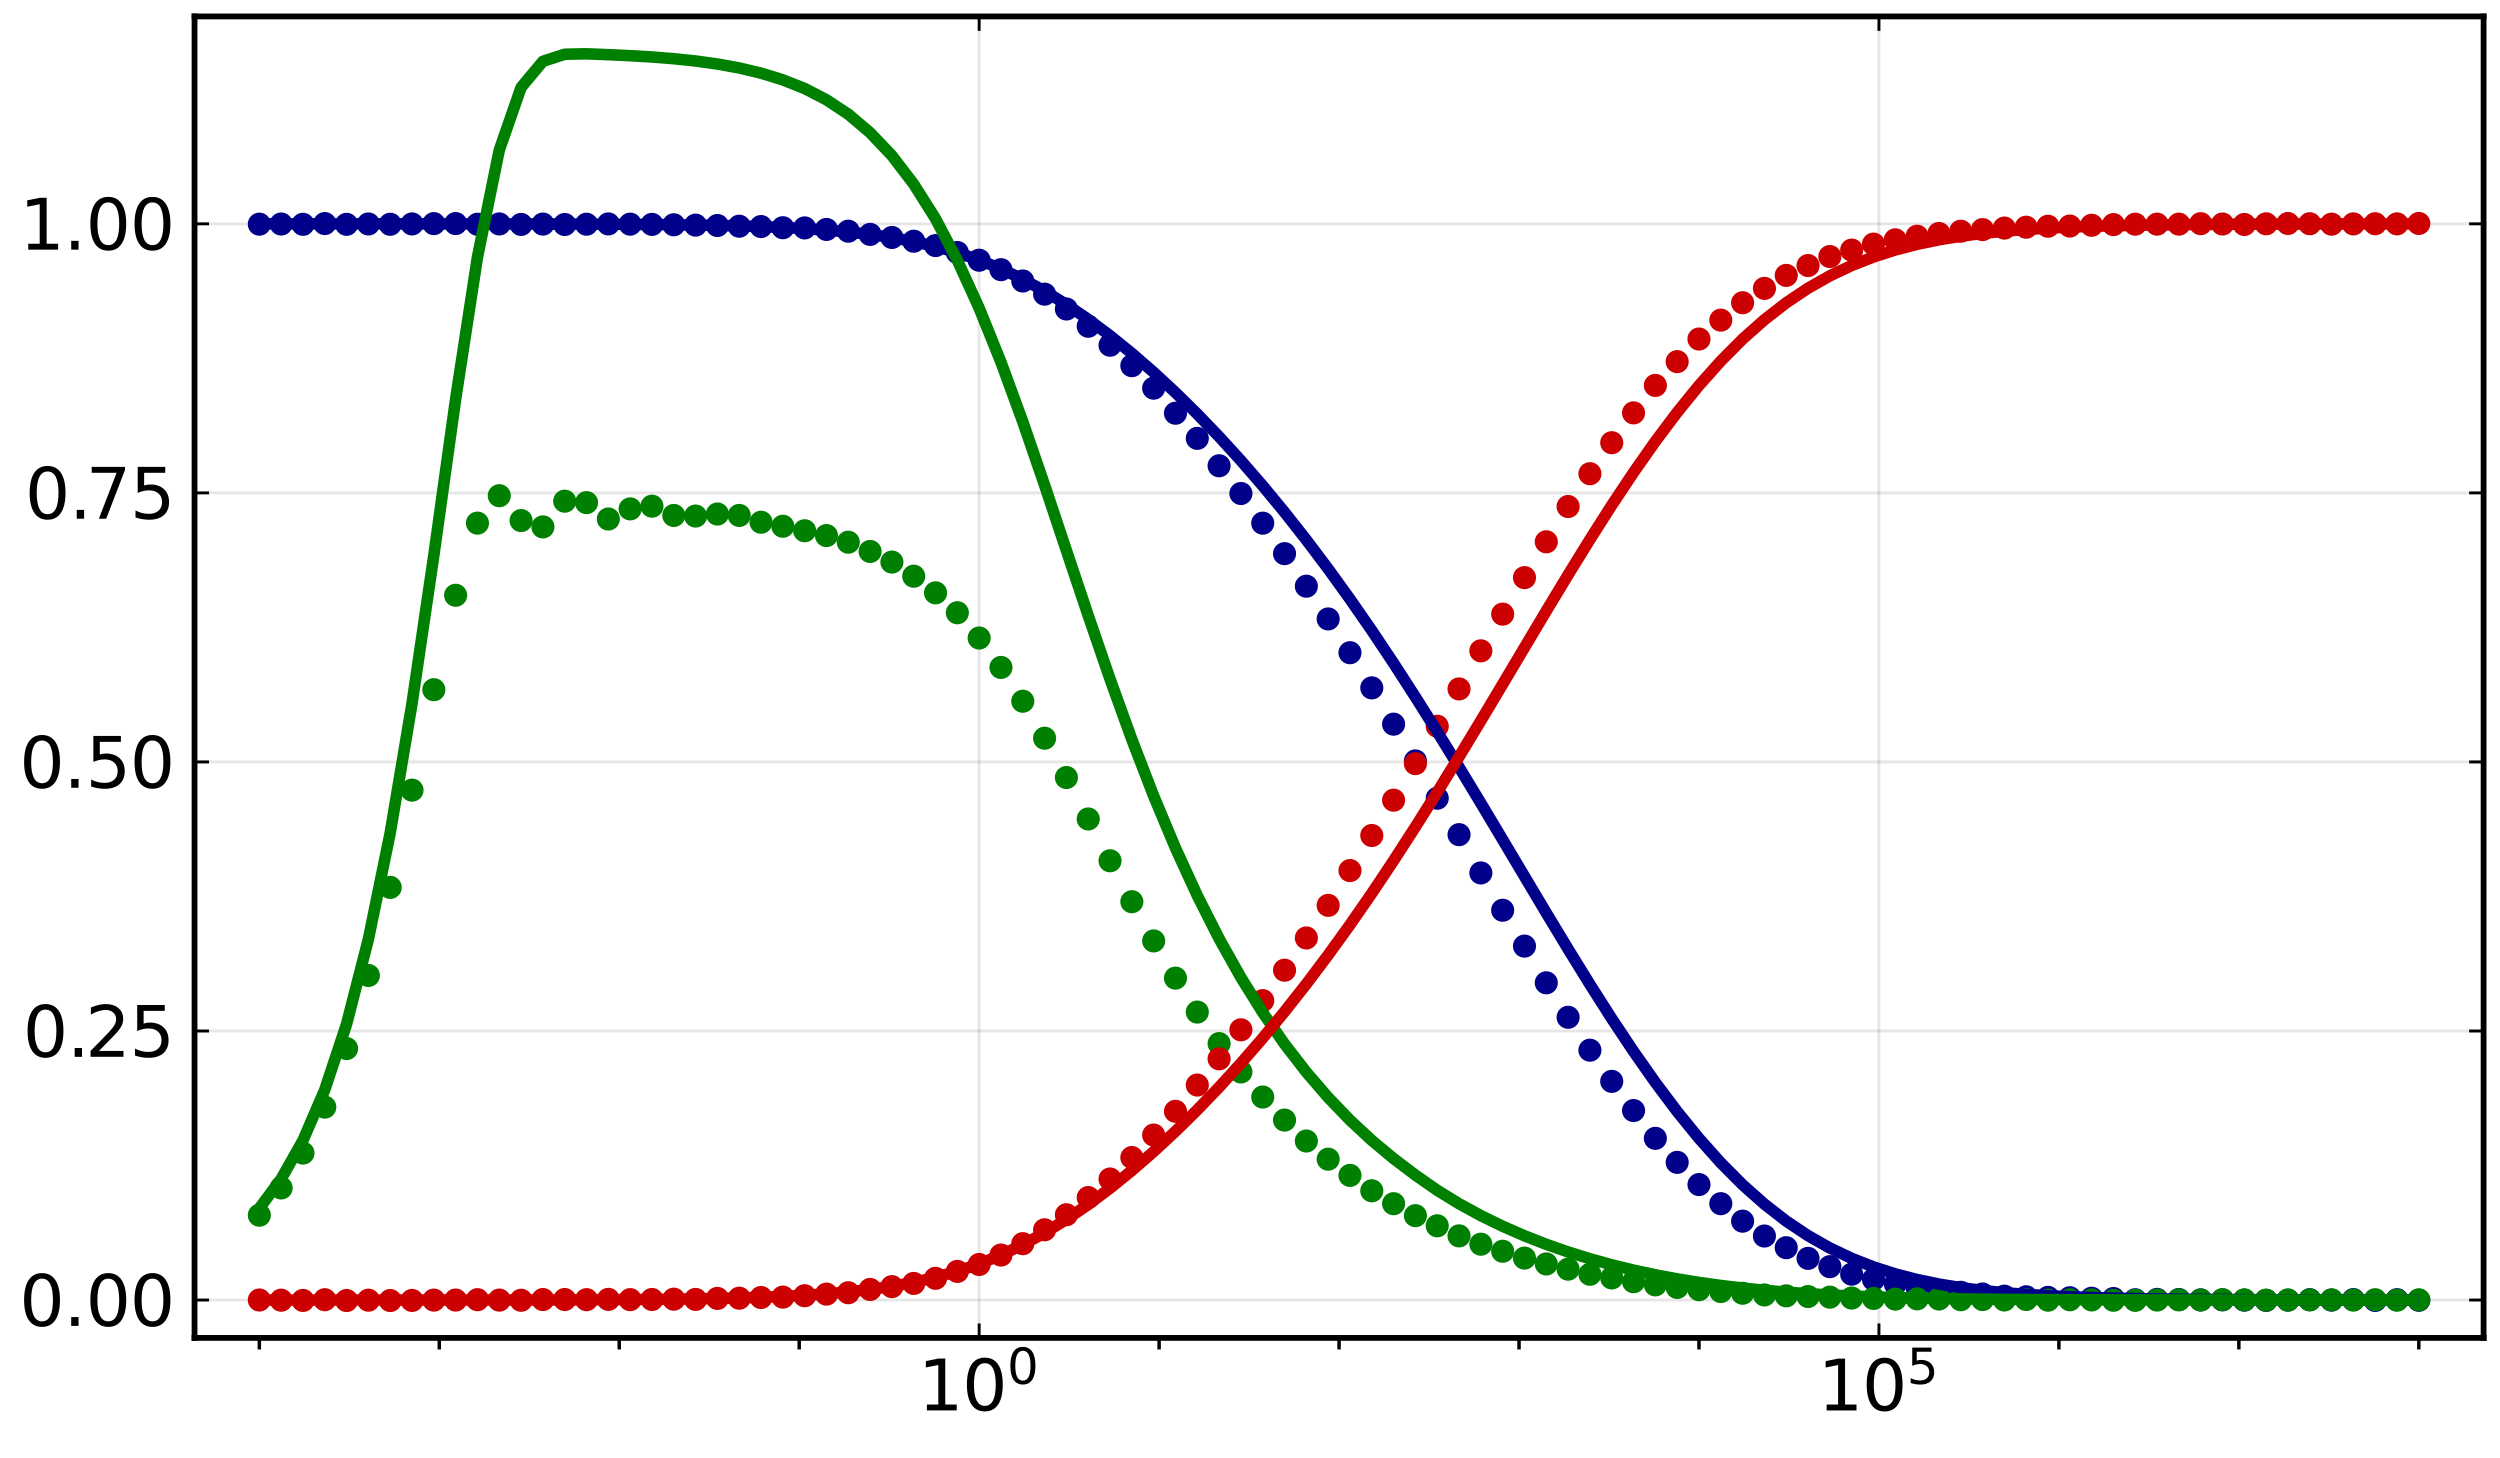 <?xml version="1.0" encoding="utf-8" standalone="no"?>
<!DOCTYPE svg PUBLIC "-//W3C//DTD SVG 1.1//EN"
  "http://www.w3.org/Graphics/SVG/1.1/DTD/svg11.dtd">
<svg xmlns:xlink="http://www.w3.org/1999/xlink" width="432pt" height="252pt" viewBox="0 0 432 252" xmlns="http://www.w3.org/2000/svg" version="1.1">
 <defs>
  <style type="text/css">*{stroke-linejoin: round; stroke-linecap: butt}</style>
 </defs>
 <g id="figure_1">
  <g id="patch_1">
   <path d="M 0 252 
L 432 252 
L 432 0 
L 0 0 
z
" style="fill: #ffffff"/>
  </g>
  <g id="axes_1">
   <g id="patch_2">
    <path d="M 33.617 231.193 
L 429.165 231.193 
L 429.165 2.835 
L 33.617 2.835 
z
" style="fill: #ffffff"/>
   </g>
   <g id="matplotlib.axis_1">
    <g id="xtick_1">
     <g id="line2d_1">
      <path d="M 169.198 231.193 
L 169.198 2.835 
" clip-path="url(#ped6380bb56)" style="fill: none; stroke: #000000; stroke-opacity: 0.1; stroke-width: 0.5; stroke-linecap: square"/>
     </g>
     <g id="line2d_2">
      <defs>
       <path id="mfbc2b025ae" d="M 0 0 
L 0 -2.5 
" style="stroke: #000000; stroke-width: 0.5"/>
      </defs>
      <g>
       <use xlink:href="#mfbc2b025ae" x="169.198" y="231.193" style="stroke: #000000; stroke-width: 0.5"/>
      </g>
     </g>
     <g id="line2d_3">
      <defs>
       <path id="mac64915d36" d="M 0 0 
L 0 2.5 
" style="stroke: #000000; stroke-width: 0.5"/>
      </defs>
      <g>
       <use xlink:href="#mac64915d36" x="169.198" y="2.835" style="stroke: #000000; stroke-width: 0.5"/>
      </g>
     </g>
     <g id="text_1">
      <!-- $10^{0}$ -->
      <g transform="translate(158.638 243.811)scale(0.12 -0.12)">
       <defs>
        <path id="DejaVuSans-31" d="M 794 531 
L 1825 531 
L 1825 4091 
L 703 3866 
L 703 4441 
L 1819 4666 
L 2450 4666 
L 2450 531 
L 3481 531 
L 3481 0 
L 794 0 
L 794 531 
z
" transform="scale(0.016)"/>
        <path id="DejaVuSans-30" d="M 2034 4250 
Q 1547 4250 1301 3770 
Q 1056 3291 1056 2328 
Q 1056 1369 1301 889 
Q 1547 409 2034 409 
Q 2525 409 2770 889 
Q 3016 1369 3016 2328 
Q 3016 3291 2770 3770 
Q 2525 4250 2034 4250 
z
M 2034 4750 
Q 2819 4750 3233 4129 
Q 3647 3509 3647 2328 
Q 3647 1150 3233 529 
Q 2819 -91 2034 -91 
Q 1250 -91 836 529 
Q 422 1150 422 2328 
Q 422 3509 836 4129 
Q 1250 4750 2034 4750 
z
" transform="scale(0.016)"/>
       </defs>
       <use xlink:href="#DejaVuSans-31" transform="translate(0 0.766)"/>
       <use xlink:href="#DejaVuSans-30" transform="translate(63.623 0.766)"/>
       <use xlink:href="#DejaVuSans-30" transform="translate(128.203 39.047)scale(0.7)"/>
      </g>
     </g>
    </g>
    <g id="xtick_2">
     <g id="line2d_4">
      <path d="M 324.681 231.193 
L 324.681 2.835 
" clip-path="url(#ped6380bb56)" style="fill: none; stroke: #000000; stroke-opacity: 0.1; stroke-width: 0.5; stroke-linecap: square"/>
     </g>
     <g id="line2d_5">
      <g>
       <use xlink:href="#mfbc2b025ae" x="324.681" y="231.193" style="stroke: #000000; stroke-width: 0.5"/>
      </g>
     </g>
     <g id="line2d_6">
      <g>
       <use xlink:href="#mac64915d36" x="324.681" y="2.835" style="stroke: #000000; stroke-width: 0.5"/>
      </g>
     </g>
     <g id="text_2">
      <!-- $10^{5}$ -->
      <g transform="translate(314.121 243.811)scale(0.12 -0.12)">
       <defs>
        <path id="DejaVuSans-35" d="M 691 4666 
L 3169 4666 
L 3169 4134 
L 1269 4134 
L 1269 2991 
Q 1406 3038 1543 3061 
Q 1681 3084 1819 3084 
Q 2600 3084 3056 2656 
Q 3513 2228 3513 1497 
Q 3513 744 3044 326 
Q 2575 -91 1722 -91 
Q 1428 -91 1123 -41 
Q 819 9 494 109 
L 494 744 
Q 775 591 1075 516 
Q 1375 441 1709 441 
Q 2250 441 2565 725 
Q 2881 1009 2881 1497 
Q 2881 1984 2565 2268 
Q 2250 2553 1709 2553 
Q 1456 2553 1204 2497 
Q 953 2441 691 2322 
L 691 4666 
z
" transform="scale(0.016)"/>
       </defs>
       <use xlink:href="#DejaVuSans-31" transform="translate(0 0.684)"/>
       <use xlink:href="#DejaVuSans-30" transform="translate(63.623 0.684)"/>
       <use xlink:href="#DejaVuSans-35" transform="translate(128.203 38.966)scale(0.7)"/>
      </g>
     </g>
    </g>
    <g id="xtick_3">
     <g id="line2d_7">
      <defs>
       <path id="m2d09432214" d="M 0 0 
L 0 2 
" style="stroke: #000000; stroke-width: 0.6"/>
      </defs>
      <g>
       <use xlink:href="#m2d09432214" x="44.812" y="231.193" style="stroke: #000000; stroke-width: 0.6"/>
      </g>
     </g>
    </g>
    <g id="xtick_4">
     <g id="line2d_8">
      <g>
       <use xlink:href="#m2d09432214" x="75.908" y="231.193" style="stroke: #000000; stroke-width: 0.6"/>
      </g>
     </g>
    </g>
    <g id="xtick_5">
     <g id="line2d_9">
      <g>
       <use xlink:href="#m2d09432214" x="107.005" y="231.193" style="stroke: #000000; stroke-width: 0.6"/>
      </g>
     </g>
    </g>
    <g id="xtick_6">
     <g id="line2d_10">
      <g>
       <use xlink:href="#m2d09432214" x="138.102" y="231.193" style="stroke: #000000; stroke-width: 0.6"/>
      </g>
     </g>
    </g>
    <g id="xtick_7">
     <g id="line2d_11">
      <g>
       <use xlink:href="#m2d09432214" x="200.295" y="231.193" style="stroke: #000000; stroke-width: 0.6"/>
      </g>
     </g>
    </g>
    <g id="xtick_8">
     <g id="line2d_12">
      <g>
       <use xlink:href="#m2d09432214" x="231.391" y="231.193" style="stroke: #000000; stroke-width: 0.6"/>
      </g>
     </g>
    </g>
    <g id="xtick_9">
     <g id="line2d_13">
      <g>
       <use xlink:href="#m2d09432214" x="262.488" y="231.193" style="stroke: #000000; stroke-width: 0.6"/>
      </g>
     </g>
    </g>
    <g id="xtick_10">
     <g id="line2d_14">
      <g>
       <use xlink:href="#m2d09432214" x="293.584" y="231.193" style="stroke: #000000; stroke-width: 0.6"/>
      </g>
     </g>
    </g>
    <g id="xtick_11">
     <g id="line2d_15">
      <g>
       <use xlink:href="#m2d09432214" x="355.777" y="231.193" style="stroke: #000000; stroke-width: 0.6"/>
      </g>
     </g>
    </g>
    <g id="xtick_12">
     <g id="line2d_16">
      <g>
       <use xlink:href="#m2d09432214" x="386.874" y="231.193" style="stroke: #000000; stroke-width: 0.6"/>
      </g>
     </g>
    </g>
    <g id="xtick_13">
     <g id="line2d_17">
      <g>
       <use xlink:href="#m2d09432214" x="417.971" y="231.193" style="stroke: #000000; stroke-width: 0.6"/>
      </g>
     </g>
    </g>
   </g>
   <g id="matplotlib.axis_2">
    <g id="ytick_1">
     <g id="line2d_18">
      <path d="M 33.617 224.648 
L 429.165 224.648 
" clip-path="url(#ped6380bb56)" style="fill: none; stroke: #000000; stroke-opacity: 0.1; stroke-width: 0.5; stroke-linecap: square"/>
     </g>
     <g id="line2d_19">
      <defs>
       <path id="mfb039d29bc" d="M 0 0 
L 2.5 0 
" style="stroke: #000000; stroke-width: 0.5"/>
      </defs>
      <g>
       <use xlink:href="#mfb039d29bc" x="33.617" y="224.648" style="stroke: #000000; stroke-width: 0.5"/>
      </g>
     </g>
     <g id="line2d_20">
      <defs>
       <path id="mf6cd986e01" d="M 0 0 
L -2.5 0 
" style="stroke: #000000; stroke-width: 0.5"/>
      </defs>
      <g>
       <use xlink:href="#mf6cd986e01" x="429.165" y="224.648" style="stroke: #000000; stroke-width: 0.5"/>
      </g>
     </g>
     <g id="text_3">
      <!-- $0.00$ -->
      <g transform="translate(3.357 229.207)scale(0.12 -0.12)">
       <defs>
        <path id="DejaVuSans-2e" d="M 684 794 
L 1344 794 
L 1344 0 
L 684 0 
L 684 794 
z
" transform="scale(0.016)"/>
       </defs>
       <use xlink:href="#DejaVuSans-30" transform="translate(0 0.781)"/>
       <use xlink:href="#DejaVuSans-2e" transform="translate(63.623 0.781)"/>
       <use xlink:href="#DejaVuSans-30" transform="translate(95.41 0.781)"/>
       <use xlink:href="#DejaVuSans-30" transform="translate(159.033 0.781)"/>
      </g>
     </g>
    </g>
    <g id="ytick_2">
     <g id="line2d_21">
      <path d="M 33.617 178.155 
L 429.165 178.155 
" clip-path="url(#ped6380bb56)" style="fill: none; stroke: #000000; stroke-opacity: 0.1; stroke-width: 0.5; stroke-linecap: square"/>
     </g>
     <g id="line2d_22">
      <g>
       <use xlink:href="#mfb039d29bc" x="33.617" y="178.155" style="stroke: #000000; stroke-width: 0.5"/>
      </g>
     </g>
     <g id="line2d_23">
      <g>
       <use xlink:href="#mf6cd986e01" x="429.165" y="178.155" style="stroke: #000000; stroke-width: 0.5"/>
      </g>
     </g>
     <g id="text_4">
      <!-- $0.25$ -->
      <g transform="translate(3.957 182.714)scale(0.12 -0.12)">
       <defs>
        <path id="DejaVuSans-32" d="M 1228 531 
L 3431 531 
L 3431 0 
L 469 0 
L 469 531 
Q 828 903 1448 1529 
Q 2069 2156 2228 2338 
Q 2531 2678 2651 2914 
Q 2772 3150 2772 3378 
Q 2772 3750 2511 3984 
Q 2250 4219 1831 4219 
Q 1534 4219 1204 4116 
Q 875 4013 500 3803 
L 500 4441 
Q 881 4594 1212 4672 
Q 1544 4750 1819 4750 
Q 2544 4750 2975 4387 
Q 3406 4025 3406 3419 
Q 3406 3131 3298 2873 
Q 3191 2616 2906 2266 
Q 2828 2175 2409 1742 
Q 1991 1309 1228 531 
z
" transform="scale(0.016)"/>
       </defs>
       <use xlink:href="#DejaVuSans-30" transform="translate(0 0.781)"/>
       <use xlink:href="#DejaVuSans-2e" transform="translate(63.623 0.781)"/>
       <use xlink:href="#DejaVuSans-32" transform="translate(89.91 0.781)"/>
       <use xlink:href="#DejaVuSans-35" transform="translate(153.533 0.781)"/>
      </g>
     </g>
    </g>
    <g id="ytick_3">
     <g id="line2d_24">
      <path d="M 33.617 131.662 
L 429.165 131.662 
" clip-path="url(#ped6380bb56)" style="fill: none; stroke: #000000; stroke-opacity: 0.1; stroke-width: 0.5; stroke-linecap: square"/>
     </g>
     <g id="line2d_25">
      <g>
       <use xlink:href="#mfb039d29bc" x="33.617" y="131.662" style="stroke: #000000; stroke-width: 0.5"/>
      </g>
     </g>
     <g id="line2d_26">
      <g>
       <use xlink:href="#mf6cd986e01" x="429.165" y="131.662" style="stroke: #000000; stroke-width: 0.5"/>
      </g>
     </g>
     <g id="text_5">
      <!-- $0.50$ -->
      <g transform="translate(3.357 136.221)scale(0.12 -0.12)">
       <use xlink:href="#DejaVuSans-30" transform="translate(0 0.781)"/>
       <use xlink:href="#DejaVuSans-2e" transform="translate(63.623 0.781)"/>
       <use xlink:href="#DejaVuSans-35" transform="translate(95.41 0.781)"/>
       <use xlink:href="#DejaVuSans-30" transform="translate(159.033 0.781)"/>
      </g>
     </g>
    </g>
    <g id="ytick_4">
     <g id="line2d_27">
      <path d="M 33.617 85.17 
L 429.165 85.17 
" clip-path="url(#ped6380bb56)" style="fill: none; stroke: #000000; stroke-opacity: 0.1; stroke-width: 0.5; stroke-linecap: square"/>
     </g>
     <g id="line2d_28">
      <g>
       <use xlink:href="#mfb039d29bc" x="33.617" y="85.17" style="stroke: #000000; stroke-width: 0.5"/>
      </g>
     </g>
     <g id="line2d_29">
      <g>
       <use xlink:href="#mf6cd986e01" x="429.165" y="85.17" style="stroke: #000000; stroke-width: 0.5"/>
      </g>
     </g>
     <g id="text_6">
      <!-- $0.75$ -->
      <g transform="translate(4.317 89.729)scale(0.12 -0.12)">
       <defs>
        <path id="DejaVuSans-37" d="M 525 4666 
L 3525 4666 
L 3525 4397 
L 1831 0 
L 1172 0 
L 2766 4134 
L 525 4134 
L 525 4666 
z
" transform="scale(0.016)"/>
       </defs>
       <use xlink:href="#DejaVuSans-30" transform="translate(0 0.781)"/>
       <use xlink:href="#DejaVuSans-2e" transform="translate(63.623 0.781)"/>
       <use xlink:href="#DejaVuSans-37" transform="translate(87.66 0.781)"/>
       <use xlink:href="#DejaVuSans-35" transform="translate(151.283 0.781)"/>
      </g>
     </g>
    </g>
    <g id="ytick_5">
     <g id="line2d_30">
      <path d="M 33.617 38.677 
L 429.165 38.677 
" clip-path="url(#ped6380bb56)" style="fill: none; stroke: #000000; stroke-opacity: 0.1; stroke-width: 0.5; stroke-linecap: square"/>
     </g>
     <g id="line2d_31">
      <g>
       <use xlink:href="#mfb039d29bc" x="33.617" y="38.677" style="stroke: #000000; stroke-width: 0.5"/>
      </g>
     </g>
     <g id="line2d_32">
      <g>
       <use xlink:href="#mf6cd986e01" x="429.165" y="38.677" style="stroke: #000000; stroke-width: 0.5"/>
      </g>
     </g>
     <g id="text_7">
      <!-- $1.00$ -->
      <g transform="translate(3.357 43.236)scale(0.12 -0.12)">
       <use xlink:href="#DejaVuSans-31" transform="translate(0 0.781)"/>
       <use xlink:href="#DejaVuSans-2e" transform="translate(63.623 0.781)"/>
       <use xlink:href="#DejaVuSans-30" transform="translate(95.41 0.781)"/>
       <use xlink:href="#DejaVuSans-30" transform="translate(159.033 0.781)"/>
      </g>
     </g>
    </g>
   </g>
   <g id="PathCollection_1">
    <defs>
     <path id="m9f00b26f17" d="M 0 2 
C 0.53 2 1.039 1.789 1.414 1.414 
C 1.789 1.039 2 0.53 2 0 
C 2 -0.53 1.789 -1.039 1.414 -1.414 
C 1.039 -1.789 0.53 -2 0 -2 
C -0.53 -2 -1.039 -1.789 -1.414 -1.414 
C -1.789 -1.039 -2 -0.53 -2 0 
C -2 0.53 -1.789 1.039 -1.414 1.414 
C -1.039 1.789 -0.53 2 0 2 
z
"/>
    </defs>
    <g clip-path="url(#ped6380bb56)">
     <use xlink:href="#m9f00b26f17" x="44.812" y="38.738" style="fill: #00008b"/>
     <use xlink:href="#m9f00b26f17" x="48.581" y="38.711" style="fill: #00008b"/>
     <use xlink:href="#m9f00b26f17" x="52.35" y="38.763" style="fill: #00008b"/>
     <use xlink:href="#m9f00b26f17" x="56.12" y="38.631" style="fill: #00008b"/>
     <use xlink:href="#m9f00b26f17" x="59.889" y="38.765" style="fill: #00008b"/>
     <use xlink:href="#m9f00b26f17" x="63.658" y="38.701" style="fill: #00008b"/>
     <use xlink:href="#m9f00b26f17" x="67.428" y="38.753" style="fill: #00008b"/>
     <use xlink:href="#m9f00b26f17" x="71.197" y="38.695" style="fill: #00008b"/>
     <use xlink:href="#m9f00b26f17" x="74.966" y="38.641" style="fill: #00008b"/>
     <use xlink:href="#m9f00b26f17" x="78.735" y="38.632" style="fill: #00008b"/>
     <use xlink:href="#m9f00b26f17" x="82.505" y="38.75" style="fill: #00008b"/>
     <use xlink:href="#m9f00b26f17" x="86.274" y="38.694" style="fill: #00008b"/>
     <use xlink:href="#m9f00b26f17" x="90.043" y="38.782" style="fill: #00008b"/>
     <use xlink:href="#m9f00b26f17" x="93.813" y="38.722" style="fill: #00008b"/>
     <use xlink:href="#m9f00b26f17" x="97.582" y="38.794" style="fill: #00008b"/>
     <use xlink:href="#m9f00b26f17" x="101.351" y="38.744" style="fill: #00008b"/>
     <use xlink:href="#m9f00b26f17" x="105.12" y="38.693" style="fill: #00008b"/>
     <use xlink:href="#m9f00b26f17" x="108.89" y="38.734" style="fill: #00008b"/>
     <use xlink:href="#m9f00b26f17" x="112.659" y="38.776" style="fill: #00008b"/>
     <use xlink:href="#m9f00b26f17" x="116.428" y="38.842" style="fill: #00008b"/>
     <use xlink:href="#m9f00b26f17" x="120.198" y="38.902" style="fill: #00008b"/>
     <use xlink:href="#m9f00b26f17" x="123.967" y="38.967" style="fill: #00008b"/>
     <use xlink:href="#m9f00b26f17" x="127.736" y="39.09" style="fill: #00008b"/>
     <use xlink:href="#m9f00b26f17" x="131.505" y="39.148" style="fill: #00008b"/>
     <use xlink:href="#m9f00b26f17" x="135.275" y="39.35" style="fill: #00008b"/>
     <use xlink:href="#m9f00b26f17" x="139.044" y="39.384" style="fill: #00008b"/>
     <use xlink:href="#m9f00b26f17" x="142.813" y="39.648" style="fill: #00008b"/>
     <use xlink:href="#m9f00b26f17" x="146.582" y="39.951" style="fill: #00008b"/>
     <use xlink:href="#m9f00b26f17" x="150.352" y="40.505" style="fill: #00008b"/>
     <use xlink:href="#m9f00b26f17" x="154.121" y="41.036" style="fill: #00008b"/>
     <use xlink:href="#m9f00b26f17" x="157.89" y="41.682" style="fill: #00008b"/>
     <use xlink:href="#m9f00b26f17" x="161.66" y="42.435" style="fill: #00008b"/>
     <use xlink:href="#m9f00b26f17" x="165.429" y="43.636" style="fill: #00008b"/>
     <use xlink:href="#m9f00b26f17" x="169.198" y="44.966" style="fill: #00008b"/>
     <use xlink:href="#m9f00b26f17" x="172.967" y="46.599" style="fill: #00008b"/>
     <use xlink:href="#m9f00b26f17" x="176.737" y="48.556" style="fill: #00008b"/>
     <use xlink:href="#m9f00b26f17" x="180.506" y="50.831" style="fill: #00008b"/>
     <use xlink:href="#m9f00b26f17" x="184.275" y="53.395" style="fill: #00008b"/>
     <use xlink:href="#m9f00b26f17" x="188.045" y="56.377" style="fill: #00008b"/>
     <use xlink:href="#m9f00b26f17" x="191.814" y="59.653" style="fill: #00008b"/>
     <use xlink:href="#m9f00b26f17" x="195.583" y="63.188" style="fill: #00008b"/>
     <use xlink:href="#m9f00b26f17" x="199.352" y="67.075" style="fill: #00008b"/>
     <use xlink:href="#m9f00b26f17" x="203.122" y="71.404" style="fill: #00008b"/>
     <use xlink:href="#m9f00b26f17" x="206.891" y="75.75" style="fill: #00008b"/>
     <use xlink:href="#m9f00b26f17" x="210.66" y="80.484" style="fill: #00008b"/>
     <use xlink:href="#m9f00b26f17" x="214.43" y="85.279" style="fill: #00008b"/>
     <use xlink:href="#m9f00b26f17" x="218.199" y="90.402" style="fill: #00008b"/>
     <use xlink:href="#m9f00b26f17" x="221.968" y="95.67" style="fill: #00008b"/>
     <use xlink:href="#m9f00b26f17" x="225.737" y="101.295" style="fill: #00008b"/>
     <use xlink:href="#m9f00b26f17" x="229.507" y="106.953" style="fill: #00008b"/>
     <use xlink:href="#m9f00b26f17" x="233.276" y="112.788" style="fill: #00008b"/>
     <use xlink:href="#m9f00b26f17" x="237.045" y="118.863" style="fill: #00008b"/>
     <use xlink:href="#m9f00b26f17" x="240.814" y="125.136" style="fill: #00008b"/>
     <use xlink:href="#m9f00b26f17" x="244.584" y="131.488" style="fill: #00008b"/>
     <use xlink:href="#m9f00b26f17" x="248.353" y="137.932" style="fill: #00008b"/>
     <use xlink:href="#m9f00b26f17" x="252.122" y="144.226" style="fill: #00008b"/>
     <use xlink:href="#m9f00b26f17" x="255.892" y="150.844" style="fill: #00008b"/>
     <use xlink:href="#m9f00b26f17" x="259.661" y="157.29" style="fill: #00008b"/>
     <use xlink:href="#m9f00b26f17" x="263.43" y="163.486" style="fill: #00008b"/>
     <use xlink:href="#m9f00b26f17" x="267.199" y="169.831" style="fill: #00008b"/>
     <use xlink:href="#m9f00b26f17" x="270.969" y="175.787" style="fill: #00008b"/>
     <use xlink:href="#m9f00b26f17" x="274.738" y="181.472" style="fill: #00008b"/>
     <use xlink:href="#m9f00b26f17" x="278.507" y="186.86" style="fill: #00008b"/>
     <use xlink:href="#m9f00b26f17" x="282.277" y="191.903" style="fill: #00008b"/>
     <use xlink:href="#m9f00b26f17" x="286.046" y="196.705" style="fill: #00008b"/>
     <use xlink:href="#m9f00b26f17" x="289.815" y="200.854" style="fill: #00008b"/>
     <use xlink:href="#m9f00b26f17" x="293.584" y="204.692" style="fill: #00008b"/>
     <use xlink:href="#m9f00b26f17" x="297.354" y="207.995" style="fill: #00008b"/>
     <use xlink:href="#m9f00b26f17" x="301.123" y="211.017" style="fill: #00008b"/>
     <use xlink:href="#m9f00b26f17" x="304.892" y="213.587" style="fill: #00008b"/>
     <use xlink:href="#m9f00b26f17" x="308.661" y="215.6" style="fill: #00008b"/>
     <use xlink:href="#m9f00b26f17" x="312.431" y="217.447" style="fill: #00008b"/>
     <use xlink:href="#m9f00b26f17" x="316.2" y="218.878" style="fill: #00008b"/>
     <use xlink:href="#m9f00b26f17" x="319.969" y="220.179" style="fill: #00008b"/>
     <use xlink:href="#m9f00b26f17" x="323.739" y="221.088" style="fill: #00008b"/>
     <use xlink:href="#m9f00b26f17" x="327.508" y="221.858" style="fill: #00008b"/>
     <use xlink:href="#m9f00b26f17" x="331.277" y="222.45" style="fill: #00008b"/>
     <use xlink:href="#m9f00b26f17" x="335.046" y="223.05" style="fill: #00008b"/>
     <use xlink:href="#m9f00b26f17" x="338.816" y="223.31" style="fill: #00008b"/>
     <use xlink:href="#m9f00b26f17" x="342.585" y="223.606" style="fill: #00008b"/>
     <use xlink:href="#m9f00b26f17" x="346.354" y="223.978" style="fill: #00008b"/>
     <use xlink:href="#m9f00b26f17" x="350.124" y="224.087" style="fill: #00008b"/>
     <use xlink:href="#m9f00b26f17" x="353.893" y="224.189" style="fill: #00008b"/>
     <use xlink:href="#m9f00b26f17" x="357.662" y="224.248" style="fill: #00008b"/>
     <use xlink:href="#m9f00b26f17" x="361.431" y="224.334" style="fill: #00008b"/>
     <use xlink:href="#m9f00b26f17" x="365.201" y="224.386" style="fill: #00008b"/>
     <use xlink:href="#m9f00b26f17" x="368.97" y="224.595" style="fill: #00008b"/>
     <use xlink:href="#m9f00b26f17" x="372.739" y="224.533" style="fill: #00008b"/>
     <use xlink:href="#m9f00b26f17" x="376.509" y="224.554" style="fill: #00008b"/>
     <use xlink:href="#m9f00b26f17" x="380.278" y="224.623" style="fill: #00008b"/>
     <use xlink:href="#m9f00b26f17" x="384.047" y="224.611" style="fill: #00008b"/>
     <use xlink:href="#m9f00b26f17" x="387.816" y="224.667" style="fill: #00008b"/>
     <use xlink:href="#m9f00b26f17" x="391.586" y="224.707" style="fill: #00008b"/>
     <use xlink:href="#m9f00b26f17" x="395.355" y="224.662" style="fill: #00008b"/>
     <use xlink:href="#m9f00b26f17" x="399.124" y="224.586" style="fill: #00008b"/>
     <use xlink:href="#m9f00b26f17" x="402.893" y="224.658" style="fill: #00008b"/>
     <use xlink:href="#m9f00b26f17" x="406.663" y="224.568" style="fill: #00008b"/>
     <use xlink:href="#m9f00b26f17" x="410.432" y="224.718" style="fill: #00008b"/>
     <use xlink:href="#m9f00b26f17" x="414.201" y="224.58" style="fill: #00008b"/>
     <use xlink:href="#m9f00b26f17" x="417.971" y="224.687" style="fill: #00008b"/>
    </g>
   </g>
   <g id="PathCollection_2">
    <defs>
     <path id="ma08e3d8f48" d="M 0 2 
C 0.53 2 1.039 1.789 1.414 1.414 
C 1.789 1.039 2 0.53 2 0 
C 2 -0.53 1.789 -1.039 1.414 -1.414 
C 1.039 -1.789 0.53 -2 0 -2 
C -0.53 -2 -1.039 -1.789 -1.414 -1.414 
C -1.789 -1.039 -2 -0.53 -2 0 
C -2 0.53 -1.789 1.039 -1.414 1.414 
C -1.039 1.789 -0.53 2 0 2 
z
"/>
    </defs>
    <g clip-path="url(#ped6380bb56)">
     <use xlink:href="#ma08e3d8f48" x="44.812" y="209.988" style="fill: #008000"/>
     <use xlink:href="#ma08e3d8f48" x="48.581" y="205.278" style="fill: #008000"/>
     <use xlink:href="#ma08e3d8f48" x="52.35" y="199.249" style="fill: #008000"/>
     <use xlink:href="#ma08e3d8f48" x="56.12" y="191.308" style="fill: #008000"/>
     <use xlink:href="#ma08e3d8f48" x="59.889" y="181.192" style="fill: #008000"/>
     <use xlink:href="#ma08e3d8f48" x="63.658" y="168.562" style="fill: #008000"/>
     <use xlink:href="#ma08e3d8f48" x="67.428" y="153.342" style="fill: #008000"/>
     <use xlink:href="#ma08e3d8f48" x="71.197" y="136.536" style="fill: #008000"/>
     <use xlink:href="#ma08e3d8f48" x="74.966" y="119.18" style="fill: #008000"/>
     <use xlink:href="#ma08e3d8f48" x="78.735" y="102.863" style="fill: #008000"/>
     <use xlink:href="#ma08e3d8f48" x="82.505" y="90.395" style="fill: #008000"/>
     <use xlink:href="#ma08e3d8f48" x="86.274" y="85.661" style="fill: #008000"/>
     <use xlink:href="#ma08e3d8f48" x="90.043" y="89.955" style="fill: #008000"/>
     <use xlink:href="#ma08e3d8f48" x="93.813" y="91.05" style="fill: #008000"/>
     <use xlink:href="#ma08e3d8f48" x="97.582" y="86.602" style="fill: #008000"/>
     <use xlink:href="#ma08e3d8f48" x="101.351" y="86.855" style="fill: #008000"/>
     <use xlink:href="#ma08e3d8f48" x="105.12" y="89.685" style="fill: #008000"/>
     <use xlink:href="#ma08e3d8f48" x="108.89" y="87.936" style="fill: #008000"/>
     <use xlink:href="#ma08e3d8f48" x="112.659" y="87.467" style="fill: #008000"/>
     <use xlink:href="#ma08e3d8f48" x="116.428" y="89.071" style="fill: #008000"/>
     <use xlink:href="#ma08e3d8f48" x="120.198" y="89.174" style="fill: #008000"/>
     <use xlink:href="#ma08e3d8f48" x="123.967" y="88.824" style="fill: #008000"/>
     <use xlink:href="#ma08e3d8f48" x="127.736" y="89.065" style="fill: #008000"/>
     <use xlink:href="#ma08e3d8f48" x="131.505" y="90.243" style="fill: #008000"/>
     <use xlink:href="#ma08e3d8f48" x="135.275" y="90.934" style="fill: #008000"/>
     <use xlink:href="#ma08e3d8f48" x="139.044" y="91.712" style="fill: #008000"/>
     <use xlink:href="#ma08e3d8f48" x="142.813" y="92.545" style="fill: #008000"/>
     <use xlink:href="#ma08e3d8f48" x="146.582" y="93.692" style="fill: #008000"/>
     <use xlink:href="#ma08e3d8f48" x="150.352" y="95.291" style="fill: #008000"/>
     <use xlink:href="#ma08e3d8f48" x="154.121" y="97.127" style="fill: #008000"/>
     <use xlink:href="#ma08e3d8f48" x="157.89" y="99.567" style="fill: #008000"/>
     <use xlink:href="#ma08e3d8f48" x="161.66" y="102.445" style="fill: #008000"/>
     <use xlink:href="#ma08e3d8f48" x="165.429" y="105.883" style="fill: #008000"/>
     <use xlink:href="#ma08e3d8f48" x="169.198" y="110.248" style="fill: #008000"/>
     <use xlink:href="#ma08e3d8f48" x="172.967" y="115.334" style="fill: #008000"/>
     <use xlink:href="#ma08e3d8f48" x="176.737" y="121.173" style="fill: #008000"/>
     <use xlink:href="#ma08e3d8f48" x="180.506" y="127.563" style="fill: #008000"/>
     <use xlink:href="#ma08e3d8f48" x="184.275" y="134.354" style="fill: #008000"/>
     <use xlink:href="#ma08e3d8f48" x="188.045" y="141.517" style="fill: #008000"/>
     <use xlink:href="#ma08e3d8f48" x="191.814" y="148.74" style="fill: #008000"/>
     <use xlink:href="#ma08e3d8f48" x="195.583" y="155.817" style="fill: #008000"/>
     <use xlink:href="#ma08e3d8f48" x="199.352" y="162.593" style="fill: #008000"/>
     <use xlink:href="#ma08e3d8f48" x="203.122" y="169.018" style="fill: #008000"/>
     <use xlink:href="#ma08e3d8f48" x="206.891" y="174.886" style="fill: #008000"/>
     <use xlink:href="#ma08e3d8f48" x="210.66" y="180.332" style="fill: #008000"/>
     <use xlink:href="#ma08e3d8f48" x="214.43" y="185.232" style="fill: #008000"/>
     <use xlink:href="#ma08e3d8f48" x="218.199" y="189.568" style="fill: #008000"/>
     <use xlink:href="#ma08e3d8f48" x="221.968" y="193.55" style="fill: #008000"/>
     <use xlink:href="#ma08e3d8f48" x="225.737" y="197.167" style="fill: #008000"/>
     <use xlink:href="#ma08e3d8f48" x="229.507" y="200.304" style="fill: #008000"/>
     <use xlink:href="#ma08e3d8f48" x="233.276" y="203.107" style="fill: #008000"/>
     <use xlink:href="#ma08e3d8f48" x="237.045" y="205.768" style="fill: #008000"/>
     <use xlink:href="#ma08e3d8f48" x="240.814" y="207.997" style="fill: #008000"/>
     <use xlink:href="#ma08e3d8f48" x="244.584" y="210.064" style="fill: #008000"/>
     <use xlink:href="#ma08e3d8f48" x="248.353" y="211.816" style="fill: #008000"/>
     <use xlink:href="#ma08e3d8f48" x="252.122" y="213.56" style="fill: #008000"/>
     <use xlink:href="#ma08e3d8f48" x="255.892" y="215" style="fill: #008000"/>
     <use xlink:href="#ma08e3d8f48" x="259.661" y="216.217" style="fill: #008000"/>
     <use xlink:href="#ma08e3d8f48" x="263.43" y="217.398" style="fill: #008000"/>
     <use xlink:href="#ma08e3d8f48" x="267.199" y="218.412" style="fill: #008000"/>
     <use xlink:href="#ma08e3d8f48" x="270.969" y="219.314" style="fill: #008000"/>
     <use xlink:href="#ma08e3d8f48" x="274.738" y="220.195" style="fill: #008000"/>
     <use xlink:href="#ma08e3d8f48" x="278.507" y="220.828" style="fill: #008000"/>
     <use xlink:href="#ma08e3d8f48" x="282.277" y="221.482" style="fill: #008000"/>
     <use xlink:href="#ma08e3d8f48" x="286.046" y="222.026" style="fill: #008000"/>
     <use xlink:href="#ma08e3d8f48" x="289.815" y="222.471" style="fill: #008000"/>
     <use xlink:href="#ma08e3d8f48" x="293.584" y="222.857" style="fill: #008000"/>
     <use xlink:href="#ma08e3d8f48" x="297.354" y="223.177" style="fill: #008000"/>
     <use xlink:href="#ma08e3d8f48" x="301.123" y="223.474" style="fill: #008000"/>
     <use xlink:href="#ma08e3d8f48" x="304.892" y="223.767" style="fill: #008000"/>
     <use xlink:href="#ma08e3d8f48" x="308.661" y="223.924" style="fill: #008000"/>
     <use xlink:href="#ma08e3d8f48" x="312.431" y="224.038" style="fill: #008000"/>
     <use xlink:href="#ma08e3d8f48" x="316.2" y="224.15" style="fill: #008000"/>
     <use xlink:href="#ma08e3d8f48" x="319.969" y="224.302" style="fill: #008000"/>
     <use xlink:href="#ma08e3d8f48" x="323.739" y="224.367" style="fill: #008000"/>
     <use xlink:href="#ma08e3d8f48" x="327.508" y="224.487" style="fill: #008000"/>
     <use xlink:href="#ma08e3d8f48" x="331.277" y="224.438" style="fill: #008000"/>
     <use xlink:href="#ma08e3d8f48" x="335.046" y="224.468" style="fill: #008000"/>
     <use xlink:href="#ma08e3d8f48" x="338.816" y="224.593" style="fill: #008000"/>
     <use xlink:href="#ma08e3d8f48" x="342.585" y="224.563" style="fill: #008000"/>
     <use xlink:href="#ma08e3d8f48" x="346.354" y="224.634" style="fill: #008000"/>
     <use xlink:href="#ma08e3d8f48" x="350.124" y="224.556" style="fill: #008000"/>
     <use xlink:href="#ma08e3d8f48" x="353.893" y="224.67" style="fill: #008000"/>
     <use xlink:href="#ma08e3d8f48" x="357.662" y="224.597" style="fill: #008000"/>
     <use xlink:href="#ma08e3d8f48" x="361.431" y="224.625" style="fill: #008000"/>
     <use xlink:href="#ma08e3d8f48" x="365.201" y="224.689" style="fill: #008000"/>
     <use xlink:href="#ma08e3d8f48" x="368.97" y="224.697" style="fill: #008000"/>
     <use xlink:href="#ma08e3d8f48" x="372.739" y="224.647" style="fill: #008000"/>
     <use xlink:href="#ma08e3d8f48" x="376.509" y="224.612" style="fill: #008000"/>
     <use xlink:href="#ma08e3d8f48" x="380.278" y="224.634" style="fill: #008000"/>
     <use xlink:href="#ma08e3d8f48" x="384.047" y="224.588" style="fill: #008000"/>
     <use xlink:href="#ma08e3d8f48" x="387.816" y="224.619" style="fill: #008000"/>
     <use xlink:href="#ma08e3d8f48" x="391.586" y="224.668" style="fill: #008000"/>
     <use xlink:href="#ma08e3d8f48" x="395.355" y="224.643" style="fill: #008000"/>
     <use xlink:href="#ma08e3d8f48" x="399.124" y="224.618" style="fill: #008000"/>
     <use xlink:href="#ma08e3d8f48" x="402.893" y="224.613" style="fill: #008000"/>
     <use xlink:href="#ma08e3d8f48" x="406.663" y="224.656" style="fill: #008000"/>
     <use xlink:href="#ma08e3d8f48" x="410.432" y="224.59" style="fill: #008000"/>
     <use xlink:href="#ma08e3d8f48" x="414.201" y="224.673" style="fill: #008000"/>
     <use xlink:href="#ma08e3d8f48" x="417.971" y="224.614" style="fill: #008000"/>
    </g>
   </g>
   <g id="patch_3">
    <path d="M 33.617 231.193 
L 33.617 2.835 
" style="fill: none; stroke: #000000; stroke-linejoin: miter; stroke-linecap: square"/>
   </g>
   <g id="patch_4">
    <path d="M 429.165 231.193 
L 429.165 2.835 
" style="fill: none; stroke: #000000; stroke-linejoin: miter; stroke-linecap: square"/>
   </g>
   <g id="patch_5">
    <path d="M 33.617 231.193 
L 429.165 231.193 
" style="fill: none; stroke: #000000; stroke-linejoin: miter; stroke-linecap: square"/>
   </g>
   <g id="patch_6">
    <path d="M 33.617 2.835 
L 429.165 2.835 
" style="fill: none; stroke: #000000; stroke-linejoin: miter; stroke-linecap: square"/>
   </g>
   <g id="PathCollection_3">
    <defs>
     <path id="m1d484e6284" d="M 0 2 
C 0.53 2 1.039 1.789 1.414 1.414 
C 1.789 1.039 2 0.53 2 0 
C 2 -0.53 1.789 -1.039 1.414 -1.414 
C 1.039 -1.789 0.53 -2 0 -2 
C -0.53 -2 -1.039 -1.789 -1.414 -1.414 
C -1.789 -1.039 -2 -0.53 -2 0 
C -2 0.53 -1.789 1.039 -1.414 1.414 
C -1.039 1.789 -0.53 2 0 2 
z
"/>
    </defs>
    <g clip-path="url(#ped6380bb56)">
     <use xlink:href="#m1d484e6284" x="44.812" y="224.639" style="fill: #cc0000"/>
     <use xlink:href="#m1d484e6284" x="48.581" y="224.672" style="fill: #cc0000"/>
     <use xlink:href="#m1d484e6284" x="52.35" y="224.714" style="fill: #cc0000"/>
     <use xlink:href="#m1d484e6284" x="56.12" y="224.587" style="fill: #cc0000"/>
     <use xlink:href="#m1d484e6284" x="59.889" y="224.73" style="fill: #cc0000"/>
     <use xlink:href="#m1d484e6284" x="63.658" y="224.671" style="fill: #cc0000"/>
     <use xlink:href="#m1d484e6284" x="67.428" y="224.729" style="fill: #cc0000"/>
     <use xlink:href="#m1d484e6284" x="71.197" y="224.718" style="fill: #cc0000"/>
     <use xlink:href="#m1d484e6284" x="74.966" y="224.659" style="fill: #cc0000"/>
     <use xlink:href="#m1d484e6284" x="78.735" y="224.648" style="fill: #cc0000"/>
     <use xlink:href="#m1d484e6284" x="82.505" y="224.585" style="fill: #cc0000"/>
     <use xlink:href="#m1d484e6284" x="86.274" y="224.654" style="fill: #cc0000"/>
     <use xlink:href="#m1d484e6284" x="90.043" y="224.688" style="fill: #cc0000"/>
     <use xlink:href="#m1d484e6284" x="93.813" y="224.56" style="fill: #cc0000"/>
     <use xlink:href="#m1d484e6284" x="97.582" y="224.554" style="fill: #cc0000"/>
     <use xlink:href="#m1d484e6284" x="101.351" y="224.581" style="fill: #cc0000"/>
     <use xlink:href="#m1d484e6284" x="105.12" y="224.531" style="fill: #cc0000"/>
     <use xlink:href="#m1d484e6284" x="108.89" y="224.579" style="fill: #cc0000"/>
     <use xlink:href="#m1d484e6284" x="112.659" y="224.55" style="fill: #cc0000"/>
     <use xlink:href="#m1d484e6284" x="116.428" y="224.497" style="fill: #cc0000"/>
     <use xlink:href="#m1d484e6284" x="120.198" y="224.54" style="fill: #cc0000"/>
     <use xlink:href="#m1d484e6284" x="123.967" y="224.365" style="fill: #cc0000"/>
     <use xlink:href="#m1d484e6284" x="127.736" y="224.327" style="fill: #cc0000"/>
     <use xlink:href="#m1d484e6284" x="131.505" y="224.211" style="fill: #cc0000"/>
     <use xlink:href="#m1d484e6284" x="135.275" y="224.142" style="fill: #cc0000"/>
     <use xlink:href="#m1d484e6284" x="139.044" y="223.903" style="fill: #cc0000"/>
     <use xlink:href="#m1d484e6284" x="142.813" y="223.626" style="fill: #cc0000"/>
     <use xlink:href="#m1d484e6284" x="146.582" y="223.383" style="fill: #cc0000"/>
     <use xlink:href="#m1d484e6284" x="150.352" y="222.815" style="fill: #cc0000"/>
     <use xlink:href="#m1d484e6284" x="154.121" y="222.331" style="fill: #cc0000"/>
     <use xlink:href="#m1d484e6284" x="157.89" y="221.778" style="fill: #cc0000"/>
     <use xlink:href="#m1d484e6284" x="161.66" y="220.894" style="fill: #cc0000"/>
     <use xlink:href="#m1d484e6284" x="165.429" y="219.699" style="fill: #cc0000"/>
     <use xlink:href="#m1d484e6284" x="169.198" y="218.505" style="fill: #cc0000"/>
     <use xlink:href="#m1d484e6284" x="172.967" y="216.875" style="fill: #cc0000"/>
     <use xlink:href="#m1d484e6284" x="176.737" y="214.906" style="fill: #cc0000"/>
     <use xlink:href="#m1d484e6284" x="180.506" y="212.509" style="fill: #cc0000"/>
     <use xlink:href="#m1d484e6284" x="184.275" y="209.908" style="fill: #cc0000"/>
     <use xlink:href="#m1d484e6284" x="188.045" y="206.936" style="fill: #cc0000"/>
     <use xlink:href="#m1d484e6284" x="191.814" y="203.732" style="fill: #cc0000"/>
     <use xlink:href="#m1d484e6284" x="195.583" y="200.019" style="fill: #cc0000"/>
     <use xlink:href="#m1d484e6284" x="199.352" y="196.138" style="fill: #cc0000"/>
     <use xlink:href="#m1d484e6284" x="203.122" y="192.034" style="fill: #cc0000"/>
     <use xlink:href="#m1d484e6284" x="206.891" y="187.494" style="fill: #cc0000"/>
     <use xlink:href="#m1d484e6284" x="210.66" y="182.964" style="fill: #cc0000"/>
     <use xlink:href="#m1d484e6284" x="214.43" y="177.951" style="fill: #cc0000"/>
     <use xlink:href="#m1d484e6284" x="218.199" y="172.91" style="fill: #cc0000"/>
     <use xlink:href="#m1d484e6284" x="221.968" y="167.652" style="fill: #cc0000"/>
     <use xlink:href="#m1d484e6284" x="225.737" y="162.081" style="fill: #cc0000"/>
     <use xlink:href="#m1d484e6284" x="229.507" y="156.447" style="fill: #cc0000"/>
     <use xlink:href="#m1d484e6284" x="233.276" y="150.436" style="fill: #cc0000"/>
     <use xlink:href="#m1d484e6284" x="237.045" y="144.374" style="fill: #cc0000"/>
     <use xlink:href="#m1d484e6284" x="240.814" y="138.269" style="fill: #cc0000"/>
     <use xlink:href="#m1d484e6284" x="244.584" y="131.955" style="fill: #cc0000"/>
     <use xlink:href="#m1d484e6284" x="248.353" y="125.493" style="fill: #cc0000"/>
     <use xlink:href="#m1d484e6284" x="252.122" y="119.049" style="fill: #cc0000"/>
     <use xlink:href="#m1d484e6284" x="255.892" y="112.464" style="fill: #cc0000"/>
     <use xlink:href="#m1d484e6284" x="259.661" y="106.122" style="fill: #cc0000"/>
     <use xlink:href="#m1d484e6284" x="263.43" y="99.81" style="fill: #cc0000"/>
     <use xlink:href="#m1d484e6284" x="267.199" y="93.624" style="fill: #cc0000"/>
     <use xlink:href="#m1d484e6284" x="270.969" y="87.525" style="fill: #cc0000"/>
     <use xlink:href="#m1d484e6284" x="274.738" y="81.856" style="fill: #cc0000"/>
     <use xlink:href="#m1d484e6284" x="278.507" y="76.501" style="fill: #cc0000"/>
     <use xlink:href="#m1d484e6284" x="282.277" y="71.345" style="fill: #cc0000"/>
     <use xlink:href="#m1d484e6284" x="286.046" y="66.599" style="fill: #cc0000"/>
     <use xlink:href="#m1d484e6284" x="289.815" y="62.489" style="fill: #cc0000"/>
     <use xlink:href="#m1d484e6284" x="293.584" y="58.585" style="fill: #cc0000"/>
     <use xlink:href="#m1d484e6284" x="297.354" y="55.318" style="fill: #cc0000"/>
     <use xlink:href="#m1d484e6284" x="301.123" y="52.315" style="fill: #cc0000"/>
     <use xlink:href="#m1d484e6284" x="304.892" y="49.834" style="fill: #cc0000"/>
     <use xlink:href="#m1d484e6284" x="308.661" y="47.59" style="fill: #cc0000"/>
     <use xlink:href="#m1d484e6284" x="312.431" y="45.884" style="fill: #cc0000"/>
     <use xlink:href="#m1d484e6284" x="316.2" y="44.332" style="fill: #cc0000"/>
     <use xlink:href="#m1d484e6284" x="319.969" y="43.218" style="fill: #cc0000"/>
     <use xlink:href="#m1d484e6284" x="323.739" y="42.181" style="fill: #cc0000"/>
     <use xlink:href="#m1d484e6284" x="327.508" y="41.441" style="fill: #cc0000"/>
     <use xlink:href="#m1d484e6284" x="331.277" y="40.821" style="fill: #cc0000"/>
     <use xlink:href="#m1d484e6284" x="335.046" y="40.345" style="fill: #cc0000"/>
     <use xlink:href="#m1d484e6284" x="338.816" y="39.954" style="fill: #cc0000"/>
     <use xlink:href="#m1d484e6284" x="342.585" y="39.673" style="fill: #cc0000"/>
     <use xlink:href="#m1d484e6284" x="346.354" y="39.412" style="fill: #cc0000"/>
     <use xlink:href="#m1d484e6284" x="350.124" y="39.261" style="fill: #cc0000"/>
     <use xlink:href="#m1d484e6284" x="353.893" y="39.096" style="fill: #cc0000"/>
     <use xlink:href="#m1d484e6284" x="357.662" y="39.063" style="fill: #cc0000"/>
     <use xlink:href="#m1d484e6284" x="361.431" y="38.928" style="fill: #cc0000"/>
     <use xlink:href="#m1d484e6284" x="365.201" y="38.812" style="fill: #cc0000"/>
     <use xlink:href="#m1d484e6284" x="368.97" y="38.74" style="fill: #cc0000"/>
     <use xlink:href="#m1d484e6284" x="372.739" y="38.733" style="fill: #cc0000"/>
     <use xlink:href="#m1d484e6284" x="376.509" y="38.731" style="fill: #cc0000"/>
     <use xlink:href="#m1d484e6284" x="380.278" y="38.649" style="fill: #cc0000"/>
     <use xlink:href="#m1d484e6284" x="384.047" y="38.711" style="fill: #cc0000"/>
     <use xlink:href="#m1d484e6284" x="387.816" y="38.791" style="fill: #cc0000"/>
     <use xlink:href="#m1d484e6284" x="391.586" y="38.673" style="fill: #cc0000"/>
     <use xlink:href="#m1d484e6284" x="395.355" y="38.618" style="fill: #cc0000"/>
     <use xlink:href="#m1d484e6284" x="399.124" y="38.662" style="fill: #cc0000"/>
     <use xlink:href="#m1d484e6284" x="402.893" y="38.737" style="fill: #cc0000"/>
     <use xlink:href="#m1d484e6284" x="406.663" y="38.692" style="fill: #cc0000"/>
     <use xlink:href="#m1d484e6284" x="410.432" y="38.659" style="fill: #cc0000"/>
     <use xlink:href="#m1d484e6284" x="414.201" y="38.682" style="fill: #cc0000"/>
     <use xlink:href="#m1d484e6284" x="417.971" y="38.611" style="fill: #cc0000"/>
    </g>
   </g>
   <g id="line2d_33">
    <path d="M 44.812 38.678 
L 48.581 38.678 
L 52.35 38.679 
L 56.12 38.679 
L 59.889 38.68 
L 63.658 38.68 
L 67.428 38.681 
L 71.197 38.683 
L 74.966 38.685 
L 78.735 38.687 
L 82.505 38.69 
L 86.274 38.694 
L 90.043 38.7 
L 93.813 38.707 
L 97.582 38.717 
L 101.351 38.729 
L 105.12 38.746 
L 108.89 38.768 
L 112.659 38.797 
L 116.428 38.836 
L 120.198 38.886 
L 123.967 38.953 
L 127.736 39.041 
L 131.505 39.156 
L 135.275 39.307 
L 139.044 39.503 
L 142.813 39.759 
L 146.582 40.089 
L 150.352 40.515 
L 154.121 41.058 
L 157.89 41.743 
L 161.66 42.6 
L 165.429 43.655 
L 169.198 44.935 
L 172.967 46.461 
L 176.737 48.249 
L 180.506 50.302 
L 184.275 52.618 
L 188.045 55.191 
L 191.814 58.009 
L 195.583 61.062 
L 199.352 64.34 
L 203.122 67.834 
L 206.891 71.542 
L 210.66 75.463 
L 214.43 79.596 
L 218.199 83.946 
L 221.968 88.512 
L 225.737 93.298 
L 229.507 98.303 
L 233.276 103.526 
L 237.045 108.964 
L 240.814 114.612 
L 244.584 120.453 
L 248.353 126.439 
L 252.122 132.561 
L 255.892 138.794 
L 259.661 145.101 
L 263.43 151.439 
L 267.199 157.758 
L 270.969 164 
L 274.738 170.107 
L 278.507 176.021 
L 282.277 181.686 
L 286.046 187.052 
L 289.815 192.073 
L 293.584 196.712 
L 297.354 200.938 
L 301.123 204.728 
L 304.892 208.076 
L 308.661 211.007 
L 312.431 213.525 
L 316.2 215.66 
L 319.969 217.45 
L 323.739 218.926 
L 327.508 220.134 
L 331.277 221.109 
L 335.046 221.889 
L 338.816 222.509 
L 342.585 222.995 
L 346.354 223.377 
L 350.124 223.673 
L 353.893 223.902 
L 357.662 224.078 
L 361.431 224.214 
L 365.201 224.317 
L 368.97 224.397 
L 372.739 224.457 
L 376.509 224.503 
L 380.278 224.538 
L 384.047 224.565 
L 387.816 224.585 
L 391.586 224.6 
L 395.355 224.611 
L 399.124 224.62 
L 402.893 224.627 
L 406.663 224.632 
L 410.432 224.636 
L 414.201 224.639 
L 417.971 224.641 
" clip-path="url(#ped6380bb56)" style="fill: none; stroke: #00008b; stroke-width: 2"/>
   </g>
   <g id="line2d_34">
    <path d="M 44.812 208.795 
L 48.581 203.725 
L 52.35 197.058 
L 56.12 188.312 
L 59.889 176.961 
L 63.658 162.296 
L 67.428 143.92 
L 71.197 121.568 
L 74.966 95.964 
L 78.735 68.951 
L 82.505 44.428 
L 86.274 25.946 
L 90.043 15.109 
L 93.813 10.598 
L 97.582 9.372 
L 101.351 9.298 
L 105.12 9.449 
L 108.89 9.626 
L 112.659 9.848 
L 116.428 10.146 
L 120.198 10.54 
L 123.967 11.063 
L 127.736 11.747 
L 131.505 12.639 
L 135.275 13.798 
L 139.044 15.299 
L 142.813 17.246 
L 146.582 19.736 
L 150.352 22.931 
L 154.121 26.891 
L 157.89 31.821 
L 161.66 37.792 
L 165.429 44.982 
L 169.198 53.246 
L 172.967 62.583 
L 176.737 72.875 
L 180.506 83.834 
L 184.275 95.13 
L 188.045 106.379 
L 191.814 117.35 
L 195.583 127.783 
L 199.352 137.545 
L 203.122 146.542 
L 206.891 154.756 
L 210.66 162.2 
L 214.43 168.919 
L 218.199 174.966 
L 221.968 180.399 
L 225.737 185.275 
L 229.507 189.646 
L 233.276 193.56 
L 237.045 197.065 
L 240.814 200.206 
L 244.584 203.058 
L 248.353 205.683 
L 252.122 208.002 
L 255.892 210.062 
L 259.661 211.902 
L 263.43 213.548 
L 267.199 215.024 
L 270.969 216.343 
L 274.738 217.518 
L 278.507 218.56 
L 282.277 219.48 
L 286.046 220.288 
L 289.815 220.993 
L 293.584 221.604 
L 297.354 222.13 
L 301.123 222.579 
L 304.892 222.961 
L 308.661 223.283 
L 312.431 223.55 
L 316.2 223.771 
L 319.969 223.953 
L 323.739 224.1 
L 327.508 224.218 
L 331.277 224.313 
L 335.046 224.388 
L 338.816 224.447 
L 342.585 224.493 
L 346.354 224.529 
L 350.124 224.557 
L 353.893 224.578 
L 357.662 224.595 
L 361.431 224.607 
L 365.201 224.617 
L 368.97 224.624 
L 372.739 224.63 
L 376.509 224.634 
L 380.278 224.637 
L 384.047 224.64 
L 387.816 224.642 
L 391.586 224.643 
L 395.355 224.644 
L 399.124 224.645 
L 402.893 224.646 
L 406.663 224.646 
L 410.432 224.646 
L 414.201 224.647 
L 417.971 224.647 
" clip-path="url(#ped6380bb56)" style="fill: none; stroke: #008000; stroke-width: 2"/>
   </g>
   <g id="line2d_35">
    <path d="M 44.812 224.648 
L 48.581 224.648 
L 52.35 224.648 
L 56.12 224.647 
L 59.889 224.647 
L 63.658 224.647 
L 67.428 224.647 
L 71.197 224.647 
L 74.966 224.647 
L 78.735 224.646 
L 82.505 224.644 
L 86.274 224.64 
L 90.043 224.635 
L 93.813 224.628 
L 97.582 224.619 
L 101.351 224.606 
L 105.12 224.589 
L 108.89 224.567 
L 112.659 224.538 
L 116.428 224.5 
L 120.198 224.449 
L 123.967 224.382 
L 127.736 224.295 
L 131.505 224.179 
L 135.275 224.029 
L 139.044 223.832 
L 142.813 223.576 
L 146.582 223.246 
L 150.352 222.82 
L 154.121 222.277 
L 157.89 221.591 
L 161.66 220.734 
L 165.429 219.678 
L 169.198 218.399 
L 172.967 216.872 
L 176.737 215.083 
L 180.506 213.03 
L 184.275 210.714 
L 188.045 208.14 
L 191.814 205.321 
L 195.583 202.267 
L 199.352 198.99 
L 203.122 195.494 
L 206.891 191.786 
L 210.66 187.865 
L 214.43 183.731 
L 218.199 179.382 
L 221.968 174.815 
L 225.737 170.029 
L 229.507 165.023 
L 233.276 159.8 
L 237.045 154.362 
L 240.814 148.714 
L 244.584 142.873 
L 248.353 136.887 
L 252.122 130.764 
L 255.892 124.532 
L 259.661 118.225 
L 263.43 111.886 
L 267.199 105.568 
L 270.969 99.325 
L 274.738 93.218 
L 278.507 87.304 
L 282.277 81.639 
L 286.046 76.273 
L 289.815 71.252 
L 293.584 66.613 
L 297.354 62.387 
L 301.123 58.597 
L 304.892 55.249 
L 308.661 52.318 
L 312.431 49.8 
L 316.2 47.665 
L 319.969 45.874 
L 323.739 44.399 
L 327.508 43.19 
L 331.277 42.216 
L 335.046 41.436 
L 338.816 40.816 
L 342.585 40.329 
L 346.354 39.948 
L 350.124 39.652 
L 353.893 39.423 
L 357.662 39.246 
L 361.431 39.111 
L 365.201 39.007 
L 368.97 38.928 
L 372.739 38.868 
L 376.509 38.822 
L 380.278 38.787 
L 384.047 38.76 
L 387.816 38.74 
L 391.586 38.725 
L 395.355 38.713 
L 399.124 38.705 
L 402.893 38.698 
L 406.663 38.693 
L 410.432 38.689 
L 414.201 38.686 
L 417.971 38.684 
" clip-path="url(#ped6380bb56)" style="fill: none; stroke: #cc0000; stroke-width: 2"/>
   </g>
  </g>
 </g>
 <defs>
  <clipPath id="ped6380bb56">
   <rect x="33.617" y="2.835" width="395.548" height="228.359"/>
  </clipPath>
 </defs>
</svg>
